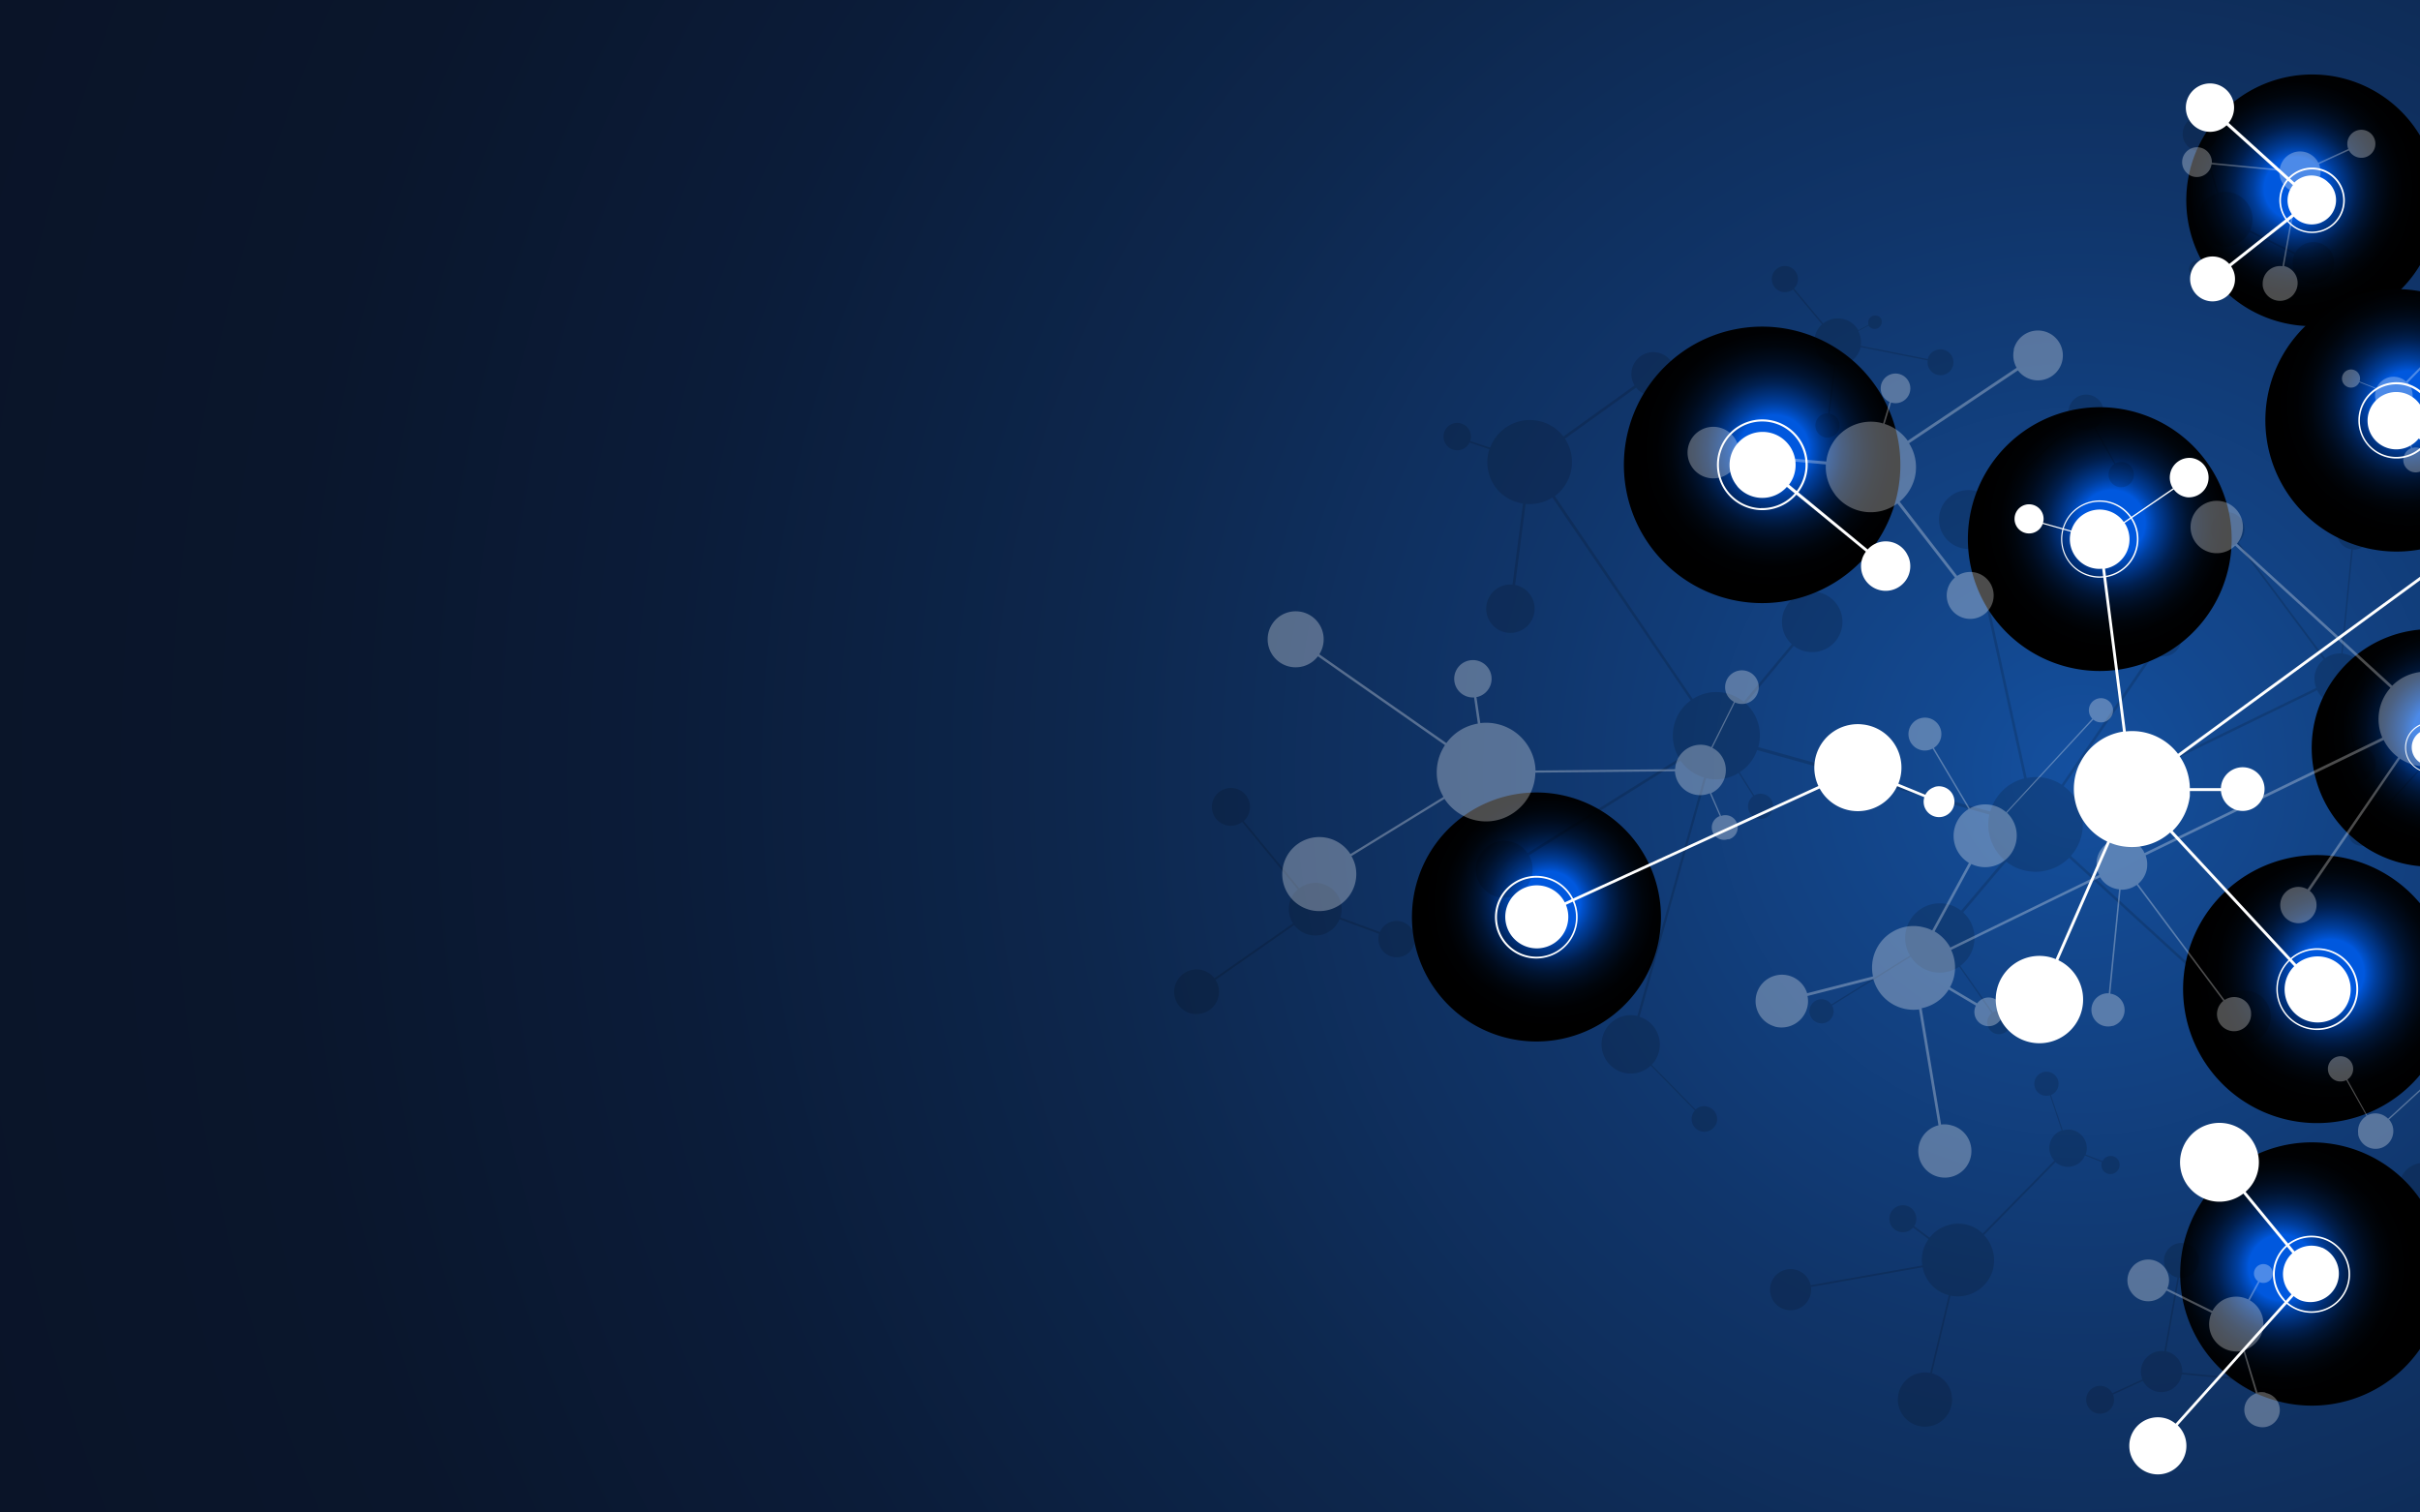 <svg xmlns="http://www.w3.org/2000/svg" xmlns:xlink="http://www.w3.org/1999/xlink" viewBox="0 0 400 250"><rect x="0" y="0" width="400" height="250" fill="#808080" stroke="none"/><defs><radialGradient id="radial-gradient" cx="343.52" cy="127.56" r="364.52" gradientUnits="userSpaceOnUse"><stop offset="0" stop-color="#1450a0"/><stop offset=".07" stop-color="#13488f"/><stop offset=".26" stop-color="#10356a"/><stop offset=".45" stop-color="#0d274d"/><stop offset=".64" stop-color="#0b1c39"/><stop offset=".82" stop-color="#0a162c"/><stop offset="1" stop-color="#0a1428"/></radialGradient><radialGradient id="radial-gradient-2" cx="1312.4" cy="-695.57" r="20.57" gradientTransform="matrix(1 .03 .03 -1 -1035.44 -585.75)" gradientUnits="userSpaceOnUse"><stop offset=".25" stop-color="#0058de"/><stop offset=".27" stop-color="#0051cc"/><stop offset=".34" stop-color="#003e9c"/><stop offset=".42" stop-color="#002d72"/><stop offset=".49" stop-color="#001f4f"/><stop offset=".57" stop-color="#001432"/><stop offset=".66" stop-color="#000b1c"/><stop offset=".75" stop-color="#00050c"/><stop offset=".85" stop-color="#000103"/><stop offset="1"/></radialGradient><radialGradient xlink:href="#radial-gradient-2" id="radial-gradient-3" cx="1347.3" cy="-619.64" r="22.85"/><radialGradient xlink:href="#radial-gradient-2" id="radial-gradient-4" cx="1427.6" cy="-582.75" r="20.79" gradientTransform="matrix(.03 -1 -1 -.03 -246.12 1441.28)"/><radialGradient xlink:href="#radial-gradient-2" id="radial-gradient-5" cx="1451.83" cy="-608.93" r="21.7"/><radialGradient xlink:href="#radial-gradient-2" id="radial-gradient-6" cx="1559.91" cy="-624.14" r="19.86"/><radialGradient xlink:href="#radial-gradient-2" id="radial-gradient-7" cx="1403.45" cy="-630.12" r="21.8"/><radialGradient xlink:href="#radial-gradient-2" id="radial-gradient-8" cx="1441.74" cy="-703.31" r="22.14"/><radialGradient xlink:href="#radial-gradient-2" id="radial-gradient-9" cx="1436.97" cy="-747.2" r="21.76" gradientTransform="scale(1 -1) rotate(-47 1525.37 740.37)"/><radialGradient xlink:href="#radial-gradient-2" id="radial-gradient-10" cx="1472.75" cy="-732.05" r="23.66" gradientTransform="matrix(-1 -.03 -.03 1 1886.64 971.49)"/><radialGradient xlink:href="#radial-gradient-2" id="radial-gradient-11" cx="1542.6" cy="-696.73" r="25.93"/><radialGradient xlink:href="#radial-gradient-2" id="radial-gradient-12" cx="1650.4" cy="-667.25" r="25.02"/><radialGradient xlink:href="#radial-gradient-2" id="radial-gradient-13" cx="1629.27" cy="-737.5" r="21.98"/><radialGradient xlink:href="#radial-gradient-2" id="radial-gradient-14" cx="1683.32" cy="-755.26" r="20.75"/><radialGradient xlink:href="#radial-gradient-2" id="radial-gradient-15" cx="1729.03" cy="-703.93" r="20.82"/><radialGradient xlink:href="#radial-gradient-2" id="radial-gradient-16" cx="1459.17" cy="-662.81" r="19.63"/><clipPath id="clip-path"><path fill="none" d="M0 0h453.54v255.12H0z"/></clipPath><style>.cls-24{fill:#fff}</style></defs><g style="isolation:isolate"><g id="Ñëîé_1" clip-path="url(#clip-path)" data-name="Ñëîé 1"><path fill="url(#radial-gradient)" d="M0 0h453.54v255.12H0z"/><g style="mix-blend-mode:screen"><path fill="url(#radial-gradient-2)" d="M254.63 131a20.58 20.58 0 1 0 19.9 21.22 20.61 20.61 0 0 0-19.9-21.22Z"/><path fill="url(#radial-gradient-3)" d="M292 54a22.85 22.85 0 1 0 22.1 23.56A22.86 22.86 0 0 0 292 54Z"/><path fill="url(#radial-gradient-4)" d="M361.38 32.44a20.8 20.8 0 1 0 21.45-20.12 20.82 20.82 0 0 0-21.45 20.12Z"/><path fill="url(#radial-gradient-5)" d="M396.81 47.8a21.69 21.69 0 1 0 21 22.38 21.71 21.71 0 0 0-21-22.38Z"/><path fill="url(#radial-gradient-6)" d="M504.29 68.3a19.86 19.86 0 1 0 19.21 20.49 19.89 19.89 0 0 0-19.21-20.49Z"/><path fill="url(#radial-gradient-7)" d="M347.78 67.32a21.8 21.8 0 1 0 21.08 22.48 21.82 21.82 0 0 0-21.08-22.48Z"/><path fill="url(#radial-gradient-8)" d="M383.71 141.35a22.15 22.15 0 1 0 21.42 22.85 22.17 22.17 0 0 0-21.42-22.85Z"/><path fill="url(#radial-gradient-9)" d="M398 195.7a21.76 21.76 0 1 0-1 30.76 21.78 21.78 0 0 0 1-30.76Z"/><path fill="url(#radial-gradient-10)" d="M437.36 216.18a23.66 23.66 0 1 0-22.89-24.41 23.7 23.7 0 0 0 22.89 24.41Z"/><path fill="url(#radial-gradient-11)" d="M484.86 134.23A25.93 25.93 0 1 0 509.94 161a26 26 0 0 0-25.08-26.77Z"/><path fill="url(#radial-gradient-12)" d="M593.52 109.14A25 25 0 1 0 617.73 135a25.06 25.06 0 0 0-24.21-25.86Z"/><path fill="url(#radial-gradient-13)" d="M570 181.71a22 22 0 1 0 21.27 22.68A22 22 0 0 0 570 181.71Z"/><path fill="url(#radial-gradient-14)" d="M623.45 202.42a20.76 20.76 0 1 0 20.08 21.41 20.79 20.79 0 0 0-20.08-21.41Z"/><path fill="url(#radial-gradient-15)" d="M670.79 152.52A20.83 20.83 0 1 0 690.94 174a20.84 20.84 0 0 0-20.15-21.48Z"/><path fill="url(#radial-gradient-16)" d="M402.35 104a19.63 19.63 0 1 0 19 20.25 19.65 19.65 0 0 0-19-20.25Z"/></g><g style="mix-blend-mode:overlay"><g opacity=".15"><path d="M375.57 226.2a2.43 2.43 0 0 0-3.65 1.76l-11.22-1.07a3.4 3.4 0 0 0-1.68-3.14 3.1 3.1 0 0 0-1-.39l2.16-12.18a2.9 2.9 0 0 0 3.27-3v-.24a2.94 2.94 0 0 0-1.41-2.1 2.9 2.9 0 0 0-3.22.21l-.18.15a3.09 3.09 0 0 0-.55.69 2.89 2.89 0 0 0 1 3.95 3 3 0 0 0 .83.32l-2.17 12.19a3.36 3.36 0 0 0-2.82.92l-.17.18a3.07 3.07 0 0 0-.43.56 3.43 3.43 0 0 0-.19 3l-5 2.28a2.29 2.29 0 0 0-.88-.92 2.3 2.3 0 1 0 1 1.14l4.94-2.28a3.41 3.41 0 0 0 4.36 1.61l.22-.1a3.44 3.44 0 0 0 1.4-1.33 3.39 3.39 0 0 0 .44-1.26l11.21 1.07a2.45 2.45 0 0 0 4.57 1.34 2.43 2.43 0 0 0-.83-3.36Zm-175.16-92.05a3.14 3.14 0 0 0 3.84 2.24 3.44 3.44 0 0 0 1.07-.52L214.5 147a4.37 4.37 0 0 0-1.32 4.38 4.14 4.14 0 0 0 .55 1.25l-13 9.07a3.68 3.68 0 0 0-5.69-.23l-.21.24a3.7 3.7 0 0 0 2.48 5.9h.31a3.86 3.86 0 0 0 1.11-.12 3.69 3.69 0 0 0 2.63-4.52 3.9 3.9 0 0 0-.45-1l13-9.07a4.38 4.38 0 0 0 3.38 1.73h.32a4.67 4.67 0 0 0 .89-.13 4.33 4.33 0 0 0 2.91-2.56l6.54 2.42a3 3 0 0 0 0 1.63 3 3 0 1 0 .14-1.93l-6.54-2.41a4.37 4.37 0 0 0-2.5-5.4l-.29-.11a4.19 4.19 0 0 0-2.46-.06 4.24 4.24 0 0 0-1.54.74l-9.18-11.11a3.14 3.14 0 0 0-2.92-5.36 3.12 3.12 0 0 0-2.25 3.8ZM363 24.94a2.85 2.85 0 0 0 1.33 0l2.1 7a4.54 4.54 0 0 0-3 3.26 4.43 4.43 0 0 0-.05 1.81l.06.29a4.5 4.5 0 0 0 2.14 2.85l-1.64 3a.92.92 0 0 0-.23-.09 1.54 1.54 0 1 0-.71 3 1.54 1.54 0 0 0 1.19-2.78l1.64-3a4.48 4.48 0 0 0 .95.34 4.42 4.42 0 0 0 3.09-.37l.26-.14a4.61 4.61 0 0 0 1.67-1.75l7.46 3.68a3.29 3.29 0 0 0-.21.6 3.43 3.43 0 0 0 5.91 3.07l.09-.11a3.42 3.42 0 0 0 .67-1.38 3.34 3.34 0 0 0-.42-2.58l-.07-.12a3.43 3.43 0 0 0-5.84.26l-7.46-3.68a4.53 4.53 0 0 0-.26-4.21l-.15-.23a4.52 4.52 0 0 0-2.66-1.82 4.63 4.63 0 0 0-2.16 0l-2.1-7.07a2.86 2.86 0 1 0-3.73-3.35 2.86 2.86 0 0 0 2.13 3.52Zm-43.43 33.13a2.18 2.18 0 0 0-.94 1.28l-11.08-2.2a3.88 3.88 0 0 0-.39-2.42l1.7-.92a1.17 1.17 0 1 0 2-1.23 1.16 1.16 0 0 0-2 1.11l-1.71.92-.07-.15a3.88 3.88 0 0 0-3-1.82h-.24a3.88 3.88 0 0 0-2.14.58 2 2 0 0 0-.35.25l-4.82-5.79a2.16 2.16 0 1 0-.34.27l.16-.11 4.81 5.77a4 4 0 0 0-1.23 2.22v.24a3.85 3.85 0 0 0 .55 2.49 3.81 3.81 0 0 0 2.7 1.78l-1 8a1.93 1.93 0 0 0-1.16.28 2 2 0 1 0 1.4-.26l1-8a4 4 0 0 0 2.4-.56 3.86 3.86 0 0 0 1.73-2.43l11.08 2.21a2.14 2.14 0 1 0 1-1.52Zm85.01 139.26a4.21 4.21 0 0 0-.45-3l18-12.06A7.45 7.45 0 0 0 426 185l-1.06 3.54a2.25 2.25 0 0 0-1 4.39 2.24 2.24 0 0 0 1.26-4.3l1.08-3.56a2.64 2.64 0 0 0 .3.1 7.42 7.42 0 0 0 6.48-1.54l.36-.31a7.43 7.43 0 0 0 2.12-3.69 4.63 4.63 0 0 0 .14-.8l14.4 1.31a4.27 4.27 0 1 0 .12-.82c0 .12-.05.24-.07.35l-14.4-1.3a7.46 7.46 0 0 0-1.33-4.69l-.27-.39a7.42 7.42 0 0 0-10.22-1.37l-9.51-12.25a3.88 3.88 0 1 0-.37.28l9.5 12.24a7.53 7.53 0 0 0-2.49 4 7.45 7.45 0 0 0 .94 5.65l-18.05 12a4.12 4.12 0 1 0 .72 3.42Z"/><path d="M444.14 85.44a4.37 4.37 0 0 0-5.45 5.08l-10.88 2.78a6.89 6.89 0 0 0-7.55-5l-3.21-19.22a4.09 4.09 0 1 0-.43.08l3.2 19.22a6.94 6.94 0 0 0-4.47 3.09l-4.48-2.66a2.35 2.35 0 1 0-4.38-1.63 2.34 2.34 0 0 0 4.16 2l4.49 2.67a6.91 6.91 0 0 0-.58 1.43 6.81 6.81 0 0 0 .39 4.74l-24.62 12a3.7 3.7 0 0 0-.21-.33 4.17 4.17 0 0 0-2.92-1.66l1.7-17.18a2.75 2.75 0 0 0 2.34-4.39 2.73 2.73 0 0 0-2.94-1h-.12a3.71 3.71 0 0 0-.79.41 2.76 2.76 0 0 0-.55 3.85 2.71 2.71 0 0 0 1.81 1.07L387 108a4.24 4.24 0 0 0-2.67.8L370 89.64a2.82 2.82 0 0 0-3.47-4.44 2.84 2.84 0 0 0-1.12 2.54v.12a2.88 2.88 0 0 0 .53 1.3 2.84 2.84 0 0 0 3.84.64l14.3 19.2a4.18 4.18 0 0 0-1.51 2.79v.14a4.12 4.12 0 0 0 .27 1.79l-39.33 19.08a7.85 7.85 0 0 0-2.4-2.85l14.95-21.86a2.66 2.66 0 0 0 .71.3 3 3 0 1 0-1.08-.55l-14.93 21.86a7.66 7.66 0 0 0-5.76-1.1l-8.33-38a4.86 4.86 0 0 0 2.4-7.89l13.64-12.49A3 3 0 0 0 344 71a2.94 2.94 0 0 0 2.13-.22l3.35 5.91a2.09 2.09 0 1 0 1.69-.26 2.22 2.22 0 0 0-1.51.15l-3.34-5.92a2.9 2.9 0 0 0 1.29-1.7 2.86 2.86 0 0 0 .08-1.16v-.21a2.93 2.93 0 0 0-5.7-.21 2.9 2.9 0 0 0 .58 2.69l-13.65 12.49a4.86 4.86 0 1 0-4.82 8 4.73 4.73 0 0 0 2.14.11l8.33 38a7.77 7.77 0 0 0-5.59 5.47l-38.36-10.65a7.18 7.18 0 0 0-2.06-7.22l7.92-9.51a4.74 4.74 0 0 0 1.68.84 5 5 0 1 0-2-1.12l-7.93 9.52a7.19 7.19 0 0 0-8.43-.46L257 82a7 7 0 0 0 1.67-9.49l11.76-8.44a3.62 3.62 0 1 0-.25-.36l-11.76 8.44a7 7 0 0 0-9-1.81l-.37.23a7 7 0 0 0-2.74 3.43L243 72.91a2.26 2.26 0 1 0-.09.22l3.28 1.13c0 .1-.07.19-.1.29a7 7 0 0 0 1.2 6.11l.28.34a7 7 0 0 0 3.43 2.08 6.08 6.08 0 0 0 .74.16L250 96.63a4 4 0 1 0 .76.14l-.33-.08 1.74-13.4a6.91 6.91 0 0 0 4.42-1.06l22.87 33.54a7.18 7.18 0 0 0-1.9 9.57L252.49 141a4.6 4.6 0 0 0-2.61-1.84 4.69 4.69 0 0 0-4.07 8.27l.18.14a4.92 4.92 0 0 0 1.37.64 4.7 4.7 0 0 0 5.36-6.83l25.06-15.66a7.16 7.16 0 0 0 3.86 2.79l-11 39.42a4.82 4.82 0 1 0 2.21 8.2l7.31 7.42a1.92 1.92 0 0 0-.47.85 2.11 2.11 0 0 0 1.46 2.6 2.14 2.14 0 0 0 2.6-1.47 2.11 2.11 0 0 0-1.48-2.59 2 2 0 0 0-2 .46L273 176a4.81 4.81 0 0 0-2-7.93l11-39.44a7.18 7.18 0 0 0 5.37-.86l2.41 3.83a2.08 2.08 0 1 0 1.77-.33 2.08 2.08 0 0 0-1.59.2l-2.41-3.82a7.2 7.2 0 0 0 2.88-3.67l38.39 10.66a7.79 7.79 0 0 0 2.45 7.49l-7.11 8.4a5.72 5.72 0 0 0-8.45 7.42l-13 8.07a2 2 0 0 0-1.1-.79 2 2 0 1 0 1.39 2.48 2 2 0 0 0-.17-1.51l13-8.07a5.69 5.69 0 0 0 8 1.65l5.38 7.69a1.9 1.9 0 0 0-.67 1 1.94 1.94 0 1 0 2.38-1.34 1.85 1.85 0 0 0-1.53.22l-5.38-7.7a5.71 5.71 0 0 0 .49-8.84l7.11-8.39a7.82 7.82 0 0 0 10.39-.64l25.68 23.51a4.09 4.09 0 0 0-.85 1.61 4.33 4.33 0 1 0 1.13-1.93l-25.67-23.5a7.83 7.83 0 0 0 1.69-3.09 7.71 7.71 0 0 0-.35-5.14L383 114.09c.08.15.15.3.24.44l.15.22a4.24 4.24 0 0 0 4.08 1.62l1.58 7.05a3.07 3.07 0 0 0-1 .48 2.91 2.91 0 1 0 1.24-.53l-1.56-7a4.27 4.27 0 0 0 1.56-.73 4.14 4.14 0 0 0 1.66-3v-.25a4.18 4.18 0 0 0-.41-1.92l24.6-12a6.87 6.87 0 0 0 2.58 2.66l-6.06 11.15a4.73 4.73 0 0 0-.91-.34 5.23 5.23 0 0 0-5 8.81l-14.24 15.45a1.8 1.8 0 0 0-.75-.39 2 2 0 0 0-1.08 3.9 2 2 0 0 0 2-3.36l14.24-15.46a5.24 5.24 0 0 0 6 .63l5.94 10a2.71 2.71 0 0 0 .75 4.91 2.72 2.72 0 0 0 1.46-5.25 2.68 2.68 0 0 0-2 .23l-5.95-10a5.2 5.2 0 0 0-.06-8.9l6.07-11.16a5.58 5.58 0 0 0 1.24.47 6.81 6.81 0 0 0 5.18-.61l.37-.22a6.82 6.82 0 0 0 2.9-3.99 6.93 6.93 0 0 0 .09-3.29l10.89-2.78a4.36 4.36 0 1 0 5.34-5.5Z"/><path d="M350.15 193.3a1.51 1.51 0 0 0-.54-2.05 1.49 1.49 0 0 0-2 .54c0 .05 0 .1-.06.15l-2.81-1.11a3.08 3.08 0 0 0-1.33-3.7 3 3 0 0 0-2.45-.28L339 181a2.06 2.06 0 0 0 1-.88 2 2 0 1 0-2.78.73 2.08 2.08 0 0 0 1.61.19l1.94 5.81a3 3 0 0 0-1.61 1.34 3.07 3.07 0 0 0 .4 3.64l-11.83 12.06a5.86 5.86 0 0 0-5.68-1.4l-.28.09a5.91 5.91 0 0 0-2.82 2l-2.57-1.91a.24.24 0 0 0 .06-.09 2.23 2.23 0 1 0-3.05.79 2.24 2.24 0 0 0 2.82-.47l2.56 1.92c-.1.13-.19.28-.28.42a5.88 5.88 0 0 0-.75 3.93l-18.45 3.27a3.44 3.44 0 0 0-1.6-2.2 3.4 3.4 0 1 0 1.21 4.65 3.35 3.35 0 0 0 .43-2.17l18.46-3.25a5.94 5.94 0 0 0 2.83 4 5.84 5.84 0 0 0 1.5.61l-3.07 12.86a4.48 4.48 0 1 0 1.38.52 4.52 4.52 0 0 0-1.1-.46l3.07-12.85a5.94 5.94 0 0 0 3-.15l.27-.09a6 6 0 0 0 3.11-2.57 6.18 6.18 0 0 0 .68-1.68l.05-.3a6 6 0 0 0-1.59-5.21l11.83-12.06a3 3 0 0 0 .49.36 3.07 3.07 0 0 0 4.2-1.1 2.92 2.92 0 0 0 .17-.36l2.81 1.1a1.49 1.49 0 0 0 2.7 1.23Zm110.12-76.92a2 2 0 1 0 1 3.94c.08 0 .13-.06.21-.08l1.63 3.78a4.2 4.2 0 0 0-2.28 4.86 4.1 4.1 0 0 0 2.09 2.63l-3.73 7.5a2.83 2.83 0 0 0-1.85-.16 2.79 2.79 0 1 0 2 .25l3.74-7.49a4.11 4.11 0 0 0 2.84.26 4.22 4.22 0 0 0 3.14-3.9l23.07-.22a8 8 0 0 0 .26 1.79 8.21 8.21 0 0 0 3.88 5.05l.36.18a8.13 8.13 0 0 0 4.63.82l.64 4.32h-.14a3.09 3.09 0 1 0 .53-.08l-.62-4.33c.23 0 .46-.08.68-.13a8.16 8.16 0 0 0 4.52-3.08l21 14.67a4.63 4.63 0 1 0 .23-.33l-21-14.68a8.1 8.1 0 0 0 1.1-6.56 8.37 8.37 0 0 0-.85-2l15.38-9.45a6.12 6.12 0 1 0-.83-1.84 6.66 6.66 0 0 0 .62 1.5l-15.34 9.4a8.3 8.3 0 0 0-3.06-2.77l-.36-.18a8.18 8.18 0 0 0-7.76.46l-.33.23a8.21 8.21 0 0 0-3.5 6.57l-23.08.22a3.8 3.8 0 0 0-.13-.81 4.18 4.18 0 0 0-5.11-3 4 4 0 0 0-.52.18l-1.65-3.77a2 2 0 0 0-1.41-3.79Z"/></g><g opacity=".3"><path d="M361.88 28.93a2.46 2.46 0 0 0 3.36-.89 2.42 2.42 0 0 0 .3-.88l11.21 1.07a3.41 3.41 0 0 0 1.69 3.14 3 3 0 0 0 1 .39L377.27 44a2.89 2.89 0 0 0-3.27 3v.24a2.89 2.89 0 0 0 4.62 1.89l.19-.15a2.75 2.75 0 0 0 .54-.68 2.89 2.89 0 0 0-1-4 2.85 2.85 0 0 0-.82-.32l2.16-12.19a3.37 3.37 0 0 0 2.83-.92l.17-.17a3.5 3.5 0 0 0 .42-.57 3.37 3.37 0 0 0 .19-3l4.95-2.27a2.36 2.36 0 0 0 .89.91 2.32 2.32 0 0 0 3.17-.83 2.32 2.32 0 1 0-4.16-.31l-4.95 2.27a3.42 3.42 0 0 0-1.34-1.41 3.35 3.35 0 0 0-3-.19l-.21.1a3.29 3.29 0 0 0-1.4 1.32 3.23 3.23 0 0 0-.44 1.26l-11.21-1.07a2.49 2.49 0 0 0-1.22-2.24 2.46 2.46 0 0 0-2.47 4.26ZM537.05 121a3.14 3.14 0 0 0-3.84-2.24 3.25 3.25 0 0 0-1.07.53L523 108.14a4.37 4.37 0 0 0 .77-5.63l13-9.07a3.69 3.69 0 0 0 3.88 1.34 3.75 3.75 0 0 0 1.81-1.11l.2-.24a3.7 3.7 0 0 0-2.47-5.9h-.31a3.82 3.82 0 0 0-1.11.12 3.69 3.69 0 0 0-2.63 4.52 3.35 3.35 0 0 0 .45 1l-13 9.08a4.36 4.36 0 0 0-3.39-1.74h-.32a4.67 4.67 0 0 0-.89.13 4.36 4.36 0 0 0-2.9 2.56l-6.55-2.42a2.91 2.91 0 0 0 0-1.63 3 3 0 1 0-2.1 3.62 2.93 2.93 0 0 0 1.95-1.69l6.55 2.42a4.34 4.34 0 0 0 2.49 5.39l.29.11a4.28 4.28 0 0 0 2.46.07 4.39 4.39 0 0 0 1.55-.75l9.18 11.12a3.14 3.14 0 1 0 5.15 1.51ZM374.48 230.18a2.85 2.85 0 0 0-1.33 0l-2.15-7.05a4.52 4.52 0 0 0 3-3.26 4.44 4.44 0 0 0 .06-1.81l-.06-.29a4.53 4.53 0 0 0-2.14-2.85l1.63-3a1 1 0 0 0 .24.09 1.56 1.56 0 1 0-.49-.22l-1.63 3a4.54 4.54 0 0 0-4 0l-.25.14a4.61 4.61 0 0 0-1.67 1.75l-7.47-3.68a3.86 3.86 0 0 0 .21-.6 3.44 3.44 0 0 0-5.91-3.07l-.09.12a3.4 3.4 0 0 0-.26 4l.08.12a3.39 3.39 0 0 0 2.05 1.43 3.44 3.44 0 0 0 3.79-1.68l7.46 3.68a3.86 3.86 0 0 0-.28.83 4.53 4.53 0 0 0 .53 3.38l.16.23a4.52 4.52 0 0 0 2.66 1.82 4.58 4.58 0 0 0 2.15 0l2.11 7.07a2.85 2.85 0 0 0 .29 5.47 2.86 2.86 0 1 0 1.31-5.56Zm43.4-33.13a2.2 2.2 0 0 0 .95-1.28l11.08 2.2a3.79 3.79 0 0 0 .39 2.43l-1.71.91a1.17 1.17 0 1 0-.38 1.61 1.15 1.15 0 0 0 .44-1.49l1.7-.92.08.15a3.86 3.86 0 0 0 2.95 1.82h.24a3.89 3.89 0 0 0 2.15-.58 1.66 1.66 0 0 0 .34-.25l4.82 5.79a2.19 2.19 0 1 0 .35-.27l-.16.11-4.82-5.77a4 4 0 0 0 1.24-2.22v-.24a3.85 3.85 0 0 0-3.26-4.27l1-8a1.91 1.91 0 0 0 1.15-.28 2 2 0 1 0-2.06-3.34 2 2 0 0 0 .67 3.6l-1 8a4 4 0 0 0-2.4.56 3.8 3.8 0 0 0-1.73 2.43l-11.08-2.21a2.11 2.11 0 0 0-.3-1.42 2.14 2.14 0 1 0-.7 2.94Zm-85-139.26a4.16 4.16 0 0 0 .45 3l-18 12.06a7.51 7.51 0 0 0-3.82-2.78l1.06-3.54a2.45 2.45 0 1 0-.24-.09L311.25 70c-.1 0-.2-.08-.3-.1a7.42 7.42 0 0 0-6.49 1.55l-.35.3a7.44 7.44 0 0 0-2.11 3.73 5.79 5.79 0 0 0-.13.8L287.45 75a4.26 4.26 0 1 0-.12.83c0-.13.05-.25.07-.36l14.39 1.3a7.52 7.52 0 0 0 1.33 4.69l.27.39a7.43 7.43 0 0 0 10.23 1.37l9.51 12.25a3.88 3.88 0 1 0 .37-.28L314 82.92a7.54 7.54 0 0 0 2.5-4 7.41 7.41 0 0 0-.95-5.65l18-12.05a4.12 4.12 0 1 0-.71-3.42Z" class="cls-24"/><path d="M293.32 169.68a4.38 4.38 0 0 0 5.37-3.05 4.12 4.12 0 0 0 .07-2l10.89-2.78a6.89 6.89 0 0 0 7.55 5l3.21 19.15a4.39 4.39 0 1 0 2.11 0 4.18 4.18 0 0 0-1.68-.12l-3.21-19.23a6.85 6.85 0 0 0 4.47-3.09l4.49 2.66a2.35 2.35 0 1 0 4.38 1.63 2.35 2.35 0 0 0-1.64-2.89 2.32 2.32 0 0 0-2.52.89l-4.5-2.67a6.43 6.43 0 0 0 .59-1.43 6.81 6.81 0 0 0-.4-4.74l24.63-12a3.7 3.7 0 0 0 .21.33 4.17 4.17 0 0 0 2.92 1.66l-1.7 17.18a2.77 2.77 0 0 0-1.79.55 2.75 2.75 0 0 0 2.39 4.84h.12a3.42 3.42 0 0 0 .78-.41 2.74 2.74 0 0 0-1.25-4.92l1.7-17.18a4.21 4.21 0 0 0 2.66-.8l14.32 19.18a2.82 2.82 0 1 0 4.58 1.9v-.12a3 3 0 0 0-.53-1.3 2.83 2.83 0 0 0-3.84-.63l-14.31-19.18a4.22 4.22 0 0 0 1.51-2.79v-.13a4 4 0 0 0-.26-1.8L394 122.32a7.92 7.92 0 0 0 2.39 2.85L381.4 147a2.94 2.94 0 0 0-.72-.3 3 3 0 1 0 1.09.55l14.93-21.85a8 8 0 0 0 2.15 1 7.91 7.91 0 0 0 3.61.13l8.33 38a4.78 4.78 0 0 0-3.42 3.39 4.84 4.84 0 0 0 1 4.5l-13.65 12.49a2.93 2.93 0 0 0-3.44-.55l-3.28-5.93a2.09 2.09 0 1 0-1.69.26 2.22 2.22 0 0 0 1.51-.15l3.34 5.92a2.9 2.9 0 0 0-1.29 1.7 3.06 3.06 0 0 0-.09 1.16v.21a2.93 2.93 0 0 0 5.7.21 2.9 2.9 0 0 0-.59-2.69l13.65-12.49a4.77 4.77 0 0 0 2.21 1.32 4.86 4.86 0 0 0 2.6-9.36 4.68 4.68 0 0 0-2.13-.11l-8.33-38a7.77 7.77 0 0 0 5.59-5.47l38.35 10.65a7.21 7.21 0 0 0 2.07 7.22l-7.9 9.53a4.71 4.71 0 0 0-1.69-.84 5 5 0 1 0 2 1.12l7.93-9.49a7.23 7.23 0 0 0 2.63 1.36 7.15 7.15 0 0 0 5.8-.9l22.86 33.54a7 7 0 0 0-1.67 9.48l-11.76 8.44a3.59 3.59 0 0 0-1.79-1.16 3.52 3.52 0 1 0 2 1.52l11.78-8.41a6.93 6.93 0 0 0 9 1.81l.36-.22a7 7 0 0 0 2.72-3.47l3.27 1.12a2.26 2.26 0 1 0 .09-.22l-3.29-1.13c0-.1.08-.19.11-.29a7 7 0 0 0-1.2-6.11l-.29-.34a6.88 6.88 0 0 0-3.36-2.1 4.79 4.79 0 0 0-.75-.17l1.75-13.39a4 4 0 1 0-.76-.14l.33.08-1.74 13.4a6.91 6.91 0 0 0-4.42 1.06L458 139.35a7.18 7.18 0 0 0 1.9-9.57l25-15.64a4.63 4.63 0 0 0 2.62 1.84 4.68 4.68 0 0 0 4.06-8.27l-.17-.13a4.68 4.68 0 0 0-7.17 2.61 4.68 4.68 0 0 0 .44 3.57l-25.06 15.66a7.16 7.16 0 0 0-3.86-2.79l11-39.42a4.82 4.82 0 1 0-2.2-8.19l-7.32-7.43a2 2 0 0 0 .48-.85 2.11 2.11 0 0 0-1.46-2.6 2.14 2.14 0 0 0-2.6 1.47 2.11 2.11 0 0 0 1.47 2.59 2 2 0 0 0 2-.46l7.3 7.42a4.81 4.81 0 0 0 1.95 7.93l-11 39.44a7.17 7.17 0 0 0-5.37.86l-2.41-3.83a2.08 2.08 0 0 0-.65-3.73 2.11 2.11 0 1 0 .47 3.86l2.4 3.82a7.19 7.19 0 0 0-2.87 3.67l-38.39-10.66a7.8 7.8 0 0 0-2.45-7.48l7.11-8.41a5.72 5.72 0 0 0 8.44-7.42l13-8.07a2 2 0 0 0 1.1.79 2 2 0 1 0-1.39-2.48 1.92 1.92 0 0 0 .17 1.51l-13 8.07a5.62 5.62 0 0 0-3.26-2.41 5.68 5.68 0 0 0-4.72.76l-5.38-7.69a2 2 0 0 0 .67-1 1.94 1.94 0 1 0-2.36 1.31 1.9 1.9 0 0 0 1.53-.23l5.38 7.7a5.7 5.7 0 0 0-.49 8.84l-7.11 8.39a7.82 7.82 0 0 0-10.39.64l-25.68-23.47a4.22 4.22 0 0 0 .85-1.61 4.33 4.33 0 1 0-1.13 1.93l25.67 23.5a7.78 7.78 0 0 0-1.35 8.23L354.47 141a3.68 3.68 0 0 0-.23-.44l-.15-.22a4.23 4.23 0 0 0-4.08-1.62l-1.57-7.05a2.93 2.93 0 0 0 1-.48 2.91 2.91 0 1 0-1.23.53l1.56 7a4.32 4.32 0 0 0-1.57.73 4.21 4.21 0 0 0-1.66 3v.25a4.33 4.33 0 0 0 .42 1.92l-24.6 12a6.89 6.89 0 0 0-2.59-2.66l6.07-11.15a4.89 4.89 0 0 0 .9.34 5.22 5.22 0 0 0 5-8.8L346 118.94a1.82 1.82 0 0 0 .74.39 2 2 0 1 0-.91-.54l-14.24 15.46a5.26 5.26 0 0 0-6-.63l-5.94-10a2.72 2.72 0 1 0-2.21.34 2.68 2.68 0 0 0 2-.23l5.94 10a5.21 5.21 0 0 0 .06 8.9l-6.07 11.16a5.4 5.4 0 0 0-1.24-.47 6.79 6.79 0 0 0-5.17.61l-.37.22a6.85 6.85 0 0 0-3 7.24l-10.89 2.78a4.36 4.36 0 1 0-5.34 5.5Z" class="cls-24"/><path d="M387.31 61.82a1.49 1.49 0 1 0 2.58 1.51 1.56 1.56 0 0 1 .06-.15l2.81 1.11a3.07 3.07 0 0 0 1.32 3.7 3 3 0 0 0 2.45.28l2 5.82a1.94 1.94 0 0 0-1 .87 2.06 2.06 0 1 0 1.17-.91l-1.94-5.82a3 3 0 0 0 1.6-1.34 3.08 3.08 0 0 0-.39-3.64l11.82-12.06a5.92 5.92 0 0 0 5.69 1.4l.27-.09a5.94 5.94 0 0 0 2.83-2l2.57 1.92a.16.16 0 0 0-.06.08 2.23 2.23 0 1 0 .23-.32l-2.57-1.91c.11-.14.2-.28.29-.42a6 6 0 0 0 .75-3.94l18.45-3.27a3.39 3.39 0 1 0 .38-2.45 3.48 3.48 0 0 0-.43 2.17l-18.46 3.25a5.94 5.94 0 0 0-2.83-4 5.64 5.64 0 0 0-1.49-.61l3.07-12.85a4.5 4.5 0 1 0-1.38-.53 4.3 4.3 0 0 0 1.09.46L415 41a5.9 5.9 0 0 0-3 .15l-.28.09a6 6 0 0 0-3.11 2.57 5.85 5.85 0 0 0-.67 1.68l-.06.3A6 6 0 0 0 409.5 51l-11.82 12.05a3.64 3.64 0 0 0-.49-.36 3.08 3.08 0 0 0-4.2 1.1 3 3 0 0 0-.18.36l-2.8-1.1a1.49 1.49 0 0 0-2.7-1.23Zm-101.62 76.93a2 2 0 1 0-1-3.95c-.08 0-.13.06-.21.08l-1.63-3.78a4.2 4.2 0 0 0 2.28-4.86 4.1 4.1 0 0 0-2.09-2.63l3.73-7.5a2.83 2.83 0 0 0 1.85.16 2.78 2.78 0 1 0-3.39-2 2.84 2.84 0 0 0 1.37 1.74l-3.74 7.49a4.11 4.11 0 0 0-2.84-.26 4.22 4.22 0 0 0-3.14 3.9l-23.07.22a8.39 8.39 0 0 0-.25-1.78 8.25 8.25 0 0 0-3.89-5.06l-.35-.18a8.18 8.18 0 0 0-4.64-.82l-.64-4.32h.14a3.09 3.09 0 1 0-.53.08l.62 4.33a5.12 5.12 0 0 0-.68.14 8.09 8.09 0 0 0-4.52 3.07l-21-14.67a4.63 4.63 0 1 0-.23.33l21 14.68a8.15 8.15 0 0 0-1.1 6.56 8.37 8.37 0 0 0 .85 2l-15.38 9.45A6.12 6.12 0 1 0 224 143a6.23 6.23 0 0 0-.62-1.5l15.38-9.45a8.22 8.22 0 0 0 3.06 2.77l.36.18a8.09 8.09 0 0 0 5.48.51 8 8 0 0 0 2.28-1l.34-.23a8.23 8.23 0 0 0 3.5-6.57l23.07-.22a3.8 3.8 0 0 0 .13.81 4.18 4.18 0 0 0 5.11 3 4 4 0 0 0 .52-.18l1.65 3.77a2 2 0 0 0 1.41 3.8Z" class="cls-24"/></g><path d="M708.72 214a5.54 5.54 0 0 1-3.64-9l-32.45-29.07a3.59 3.59 0 0 1-2.93 1 3.54 3.54 0 0 1-1.81-.76l-14.67 16.11a5.51 5.51 0 0 1 1.6 4.58 5.57 5.57 0 0 1-4 4.7l5.86 25a3.7 3.7 0 0 1 1 0 3.59 3.59 0 1 1-1.47.14l-5.85-25a5.52 5.52 0 0 1-6.54-6.09 5.62 5.62 0 0 1 .46-1.64l-21.19-10.77a6.59 6.59 0 0 1-4.67 3.3l4.11 32.67a4.33 4.33 0 0 1 .72 0 4 4 0 0 1-.93 7.92 3.94 3.94 0 0 1-2.51-1.32l-10.27 7.63a2.34 2.34 0 1 1-1.67-1 2.41 2.41 0 0 1 1.54.84l10.25-7.62a4 4 0 0 1-.83-2.93 4 4 0 0 1 3.22-3.45L618 186.56a6.78 6.78 0 0 1-1.35 0 6.51 6.51 0 0 1-4.86-3.18l-9.2 5a4.4 4.4 0 0 1 .4 2.42 4.43 4.43 0 1 1-.62-2.84l9.19-5a6.53 6.53 0 0 1 2.56-8.53l-18-33.43a7.48 7.48 0 0 1-4.26.74 5.72 5.72 0 0 1-.81-.14l-3.75 14.2a4.29 4.29 0 1 1-.82-.18 2.08 2.08 0 0 1 .36.06l3.75-14.21a7.49 7.49 0 0 1-4-2.87l-36.77 24.35a7.79 7.79 0 0 1-2 10.41l18.76 26.06a5 5 0 0 1 3.38-.8 5.1 5.1 0 0 1 .68 10l6 25.42a2.12 2.12 0 0 1 .62 0 2.15 2.15 0 1 1-.86.08l-6-25.41a5.33 5.33 0 0 1-1.65.08 5.11 5.11 0 0 1-2.57-9.08l-18.78-26.1a7.77 7.77 0 0 1-5 1.22L537.25 219a5.25 5.25 0 1 1-5.6 7.35l-10.39 4.47a2.17 2.17 0 0 1 .13 1 2.29 2.29 0 1 1-.22-1.28l10.39-4.46a5.23 5.23 0 0 1 5.23-7.18l5.11-44.23a7.74 7.74 0 0 1-5-3.07l-4 2.86a2.32 2.32 0 0 1 .35 1.49 2.29 2.29 0 1 1-2-2.54 2.33 2.33 0 0 1 1.53.85l4-2.85a7.87 7.87 0 0 1-1.38-4.88l-43-5a8.46 8.46 0 0 1-5.54 6.52l3.69 11.38a6.35 6.35 0 0 1 2.43-.19 6.21 6.21 0 0 1 3 11.13l9.78 13.48a2.22 2.22 0 0 1 1.44-.35 2.19 2.19 0 1 1-1.64.48l-9.77-13.47a6.18 6.18 0 0 1-8.71-1.63l-8.57 5.53a2.1 2.1 0 0 1-2.07 3.12 2.1 2.1 0 1 1 .49-4.17 2.07 2.07 0 0 1 1.45.86l8.57-5.53a6.23 6.23 0 0 1 3.15-9.11l-3.7-11.37a8.5 8.5 0 0 1-10.19-4.91l-.16-.44a8.63 8.63 0 0 1-.43-3.8 8.47 8.47 0 0 1 2.46-5l-57.6-64.32a7.4 7.4 0 0 1-3.68 1.61l1.51 13.72a6.28 6.28 0 0 1 1.06 0 5.68 5.68 0 0 1 1.42 10.93l8 21.41a2.35 2.35 0 0 1 .92-.09 2.24 2.24 0 1 1-1.14.18l-8-21.42a5.75 5.75 0 0 1-2.53.28 5.7 5.7 0 0 1-3.79-2.12l-10.1 7.65a3 3 0 0 1-2.77 4.63 3 3 0 1 1 2.63-4.82l10.1-7.66a5.57 5.57 0 0 1-1-4 5.68 5.68 0 0 1 4.77-4.95l-1.55-13.69a7.72 7.72 0 0 1-1.44 0 7.46 7.46 0 0 1-4.95-2.75L360.27 125a9.52 9.52 0 0 1 1.69 5.27h5.14a.92.92 0 0 1 0-.16 3.61 3.61 0 1 1 0 .64h-5.14v.82a9.61 9.61 0 0 1-2.85 5.76l20.44 22.05a5.46 5.46 0 1 1-1.89 3.52 5.42 5.42 0 0 1 1.55-3.19l-20.51-22.1a9.5 9.5 0 0 1-7.45 2.33 8.83 8.83 0 0 1-2.52-.66l-8.51 19.43a7.22 7.22 0 1 1-2.27-.66 6.58 6.58 0 0 1 1.83.48l8.52-19.43a9.61 9.61 0 0 1-5.45-9.81 9.35 9.35 0 0 1 .77-2.81l.22-.42a9.56 9.56 0 0 1 7.07-5.13L347.47 94a4.51 4.51 0 0 1-1 0 4.91 4.91 0 0 1-4.31-5.47 4.52 4.52 0 0 1 .12-.64l-4.64-1.3a2.4 2.4 0 0 1-4.65-1 2.4 2.4 0 1 1 4.76.57l-.06.25 4.66 1.3a4.91 4.91 0 0 1 8.69-1.43l8.13-5.57a3.25 3.25 0 0 1 3.13-5 3.27 3.27 0 0 1-.76 6.49 3.3 3.3 0 0 1-2.24-1.31l-8.12 5.56a4.93 4.93 0 0 1-3.24 7.55l3.44 26.9a9.4 9.4 0 0 1 2.12 0 9.61 9.61 0 0 1 6.5 3.7l49.65-36.32a7.43 7.43 0 0 1-1.31-5.17 7.51 7.51 0 0 1 1.25-3.35l-9.8-7.28a4.74 4.74 0 1 1 1-2.46 4.8 4.8 0 0 1-.77 2.08l9.81 7.28a7.47 7.47 0 0 1 9.63-1.88l11.12-18a4.78 4.78 0 1 1 2.15.81 4.86 4.86 0 0 1-1.75-.56l-11.12 18a7.49 7.49 0 0 1 3.21 5l5.61-.83a2.16 2.16 0 0 1 0-.44 2.56 2.56 0 1 1 .06.91l-5.61.83a7.26 7.26 0 0 1 0 1.68 7.48 7.48 0 0 1-2.35 4.61l57.56 64.32a8.46 8.46 0 0 1 3.58-1.88l-6-28.15a4 4 0 0 1-.85 0 3.3 3.3 0 1 1 1.31-.11l6 28.14a8.23 8.23 0 0 1 2.58-.09 8.45 8.45 0 0 1 3.67 1.34l24-34.8a5.28 5.28 0 0 1 .82-8.93l-8.53-18.25a3.3 3.3 0 0 1-1.63.24 3.17 3.17 0 0 1-2.05-1.11l-5.8 4.59a2.27 2.27 0 0 1 .42 1.58 2.29 2.29 0 1 1-2-2.54 2.28 2.28 0 0 1 1.45.77l5.79-4.58a3.19 3.19 0 0 1-.2-3.45l-20.2-12.37a2 2 0 0 1-1.92.88 2.05 2.05 0 1 1 2.28-1.8 1.89 1.89 0 0 1-.23.73L501 86.4a3.19 3.19 0 1 1 4.13 4.6l8.58 18.18a5.28 5.28 0 1 1-.66 9.3l-24 34.8a8.49 8.49 0 0 1 3.37 7.81l42.93 5a7.83 7.83 0 0 1 5-6.43l-4.06-12.81a6 6 0 0 1-2 .15 5.41 5.41 0 1 1 2.49-.3l4 12.81a7.93 7.93 0 0 1 3.2-.29 7.8 7.8 0 0 1 5.48 3.28l36.77-24.35a7.52 7.52 0 0 1 2.3-10.15l-8.36-13.33a3.74 3.74 0 0 1-2.27.44 3.82 3.82 0 1 1 2.67-.69l8.36 13.33a7.5 7.5 0 0 1 9.75 1.85l17.76-13a4.19 4.19 0 1 1 .28.38l-17.76 13a7.59 7.59 0 0 1 1.32 4.6l3.75.22a2.35 2.35 0 1 1 0 .25l-3.75-.21v.32a7.58 7.58 0 0 1-3.72 5.67l18 33.43a6.45 6.45 0 0 1 6.08.16l11.26-18.45a4.71 4.71 0 1 1 2.11.79 4.6 4.6 0 0 1-1.7-.55L621 174.61a6.5 6.5 0 0 1 2.32 8.17l21.18 10.71a5.51 5.51 0 0 1 5.5-2.79 5.41 5.41 0 0 1 2.91 1.25l14.67-16.1a3.59 3.59 0 1 1 6.14-2.07 3.57 3.57 0 0 1-.74 1.79l32.46 29.06a5.54 5.54 0 1 1 3.32 9.38Zm-388.97-83.9a2.57 2.57 0 0 0-1.51 1.26l-4.46-1.82a7.18 7.18 0 0 0-5.75-9.78l-.46-.05a7.3 7.3 0 0 0-2.64.31 7.2 7.2 0 0 0-4.72 9 8 8 0 0 0 .35.9l-41.92 19.23a5.21 5.21 0 1 0 .34.82 3.39 3.39 0 0 0-.15-.41l41.94-19.23a7.18 7.18 0 0 0 12.81-.39l4.49 1.83a2.59 2.59 0 0 0 0 1.51 2.55 2.55 0 1 0 1.67-3.2Z" class="cls-24"/><path d="M441.1 186.74a4.46 4.46 0 0 0-.58-.28 6.4 6.4 0 0 0-5.64.39l-3.34-5.08a2.19 2.19 0 1 0-3.47-1 2.18 2.18 0 0 0 2.76 1.41l.32-.14 3.32 5.06a6.5 6.5 0 0 0-2.39 2.94 6.71 6.71 0 0 0-.45 2.94l-17.39 1.91a3.08 3.08 0 1 0-.17 1.71 3.19 3.19 0 0 0 .21-1.28l17.4-1.92a6.46 6.46 0 0 0 4 5.09 6.37 6.37 0 0 0 2.4.47l.22 8.83a4.54 4.54 0 1 0 2.05.32 4.64 4.64 0 0 0-1.62-.33l-.23-8.83a6.48 6.48 0 0 0 3-12ZM369.15 47.51a3.69 3.69 0 0 0-.38-3.49l10.37-8.21a3.88 3.88 0 0 0 1.46 1 4.07 4.07 0 0 0 3 0l.47-.24a4 4 0 0 0 1-6.2l-.39-.37a3.87 3.87 0 0 0-1.1-.69 4 4 0 0 0-4.34.85l-10.87-9.85a4 4 0 0 0-1.63-6.25 4 4 0 1 0 1.29 6.65L379 30.6a4.25 4.25 0 0 0-.59 1 4 4 0 0 0 .42 3.82l-10.36 8.21a3.76 3.76 0 0 0-1.33-.95 3.71 3.71 0 1 0 2 4.84Zm14.69 158.74a4.66 4.66 0 0 0-4.57.59l-8.1-9.85a6.48 6.48 0 0 0 1.77-7.18l-.18-.43a6.5 6.5 0 0 0-11.05-1.25l-.28.38a6.73 6.73 0 0 0-.61 1.16 6.49 6.49 0 0 0 .87 6.42l.3.35a6.49 6.49 0 0 0 8.81.85l8.1 9.85a4.76 4.76 0 0 0-1.2 1.7 4.67 4.67 0 0 0 1.06 5.11l-19.16 21.37a5 5 0 0 0-1.18-.72 4.72 4.72 0 1 0 1.54 1l19.16-21.37a4.39 4.39 0 0 0 1.18.72 4.71 4.71 0 0 0 3.54-8.72ZM287.23 80.48a5.44 5.44 0 0 0 8.12 0l13.06 10.7a4.8 4.8 0 0 0-.49.85 4.07 4.07 0 1 0 7.52 0l-.21-.42a4 4 0 0 0-6.52-.79l-13-10.71a6 6 0 0 0 .69-1.22 5.46 5.46 0 1 0-9.42 1.25Zm-33.47 77.95a6.83 6.83 0 1 1 7-6.61 6.84 6.84 0 0 1-7 6.61Zm0-.3a6.53 6.53 0 1 0-6.32-6.74 6.53 6.53 0 0 0 6.33 6.74Z" class="cls-24"/><path d="M291.05 84.32a7.5 7.5 0 1 1 7.74-7.26 7.52 7.52 0 0 1-7.74 7.26Zm0-.34a7.16 7.16 0 1 0-6.93-7.39 7.17 7.17 0 0 0 6.95 7.41Zm96.52-50.7a5.41 5.41 0 1 1-5.23-5.58 5.41 5.41 0 0 1 5.23 5.58Zm-.27 0a5.14 5.14 0 1 0-5.3 5 5.15 5.15 0 0 0 5.3-5Zm8.61 42.51a6.31 6.31 0 1 1 6.52-6.11 6.31 6.31 0 0 1-6.52 6.11Zm0-.27a6 6 0 1 0-5.84-6.23 6 6 0 0 0 5.85 6.23Zm107.6 17.06a4.43 4.43 0 1 1 4.57-4.28 4.43 4.43 0 0 1-4.57 4.28Zm0-.17A4.26 4.26 0 1 0 499.4 88a4.27 4.27 0 0 0 4.12 4.41Zm-156.64 3.08a6.39 6.39 0 1 1 6.59-6.18 6.4 6.4 0 0 1-6.59 6.18Zm0-.22a6.17 6.17 0 1 0-6-6.36 6.17 6.17 0 0 0 6.01 6.36Zm35.91 74.98a6.76 6.76 0 1 1 7-6.55 6.77 6.77 0 0 1-7 6.55Zm0-.27a6.49 6.49 0 1 0-6.28-6.7 6.51 6.51 0 0 0 6.29 6.72ZM377.42 215a6.38 6.38 0 1 1 9 .29 6.39 6.39 0 0 1-9-.29Zm.2-.19a6.11 6.11 0 1 0 .28-8.63 6.12 6.12 0 0 0-.28 8.58Zm60.76-30.56a8.28 8.28 0 1 1-8.54 8 8.27 8.27 0 0 1 8.54-8Zm0 .27a8 8 0 1 0 7.74 8.26 8 8 0 0 0-7.74-8.26Zm45.31-13.83a10.55 10.55 0 1 1 10.88-10.2 10.56 10.56 0 0 1-10.88 10.2Zm0-.27a10.28 10.28 0 1 0-9.95-10.6 10.28 10.28 0 0 0 9.96 10.6Zm108.72-26.64a9.63 9.63 0 1 1 9.94-9.32 9.65 9.65 0 0 1-9.94 9.32Zm0-.27a9.37 9.37 0 1 0-9.06-9.66 9.37 9.37 0 0 0 9.07 9.66Zm-23.28 66.72a6.55 6.55 0 1 1 6.75-6.34 6.57 6.57 0 0 1-6.75 6.34Zm0-.17a6.38 6.38 0 1 0-6.18-6.58 6.38 6.38 0 0 0 6.19 6.58Zm53.49 18.42a5.32 5.32 0 1 1 5.49-5.14 5.32 5.32 0 0 1-5.49 5.14Zm0-.17a5.15 5.15 0 1 0-5-5.31 5.16 5.16 0 0 0 5 5.31ZM670 178.75a5.42 5.42 0 1 1 5.59-5.24 5.44 5.44 0 0 1-5.59 5.24Zm0-.23a5.19 5.19 0 1 0-5-5.35 5.21 5.21 0 0 0 5 5.35Zm-268.41-50.76a4.19 4.19 0 1 1 4.32-4.05 4.18 4.18 0 0 1-4.32 4.05Zm0-.17a4 4 0 1 0-3.89-4.15 4 4 0 0 0 3.89 4.15Z" class="cls-24"/></g></g></g></svg>